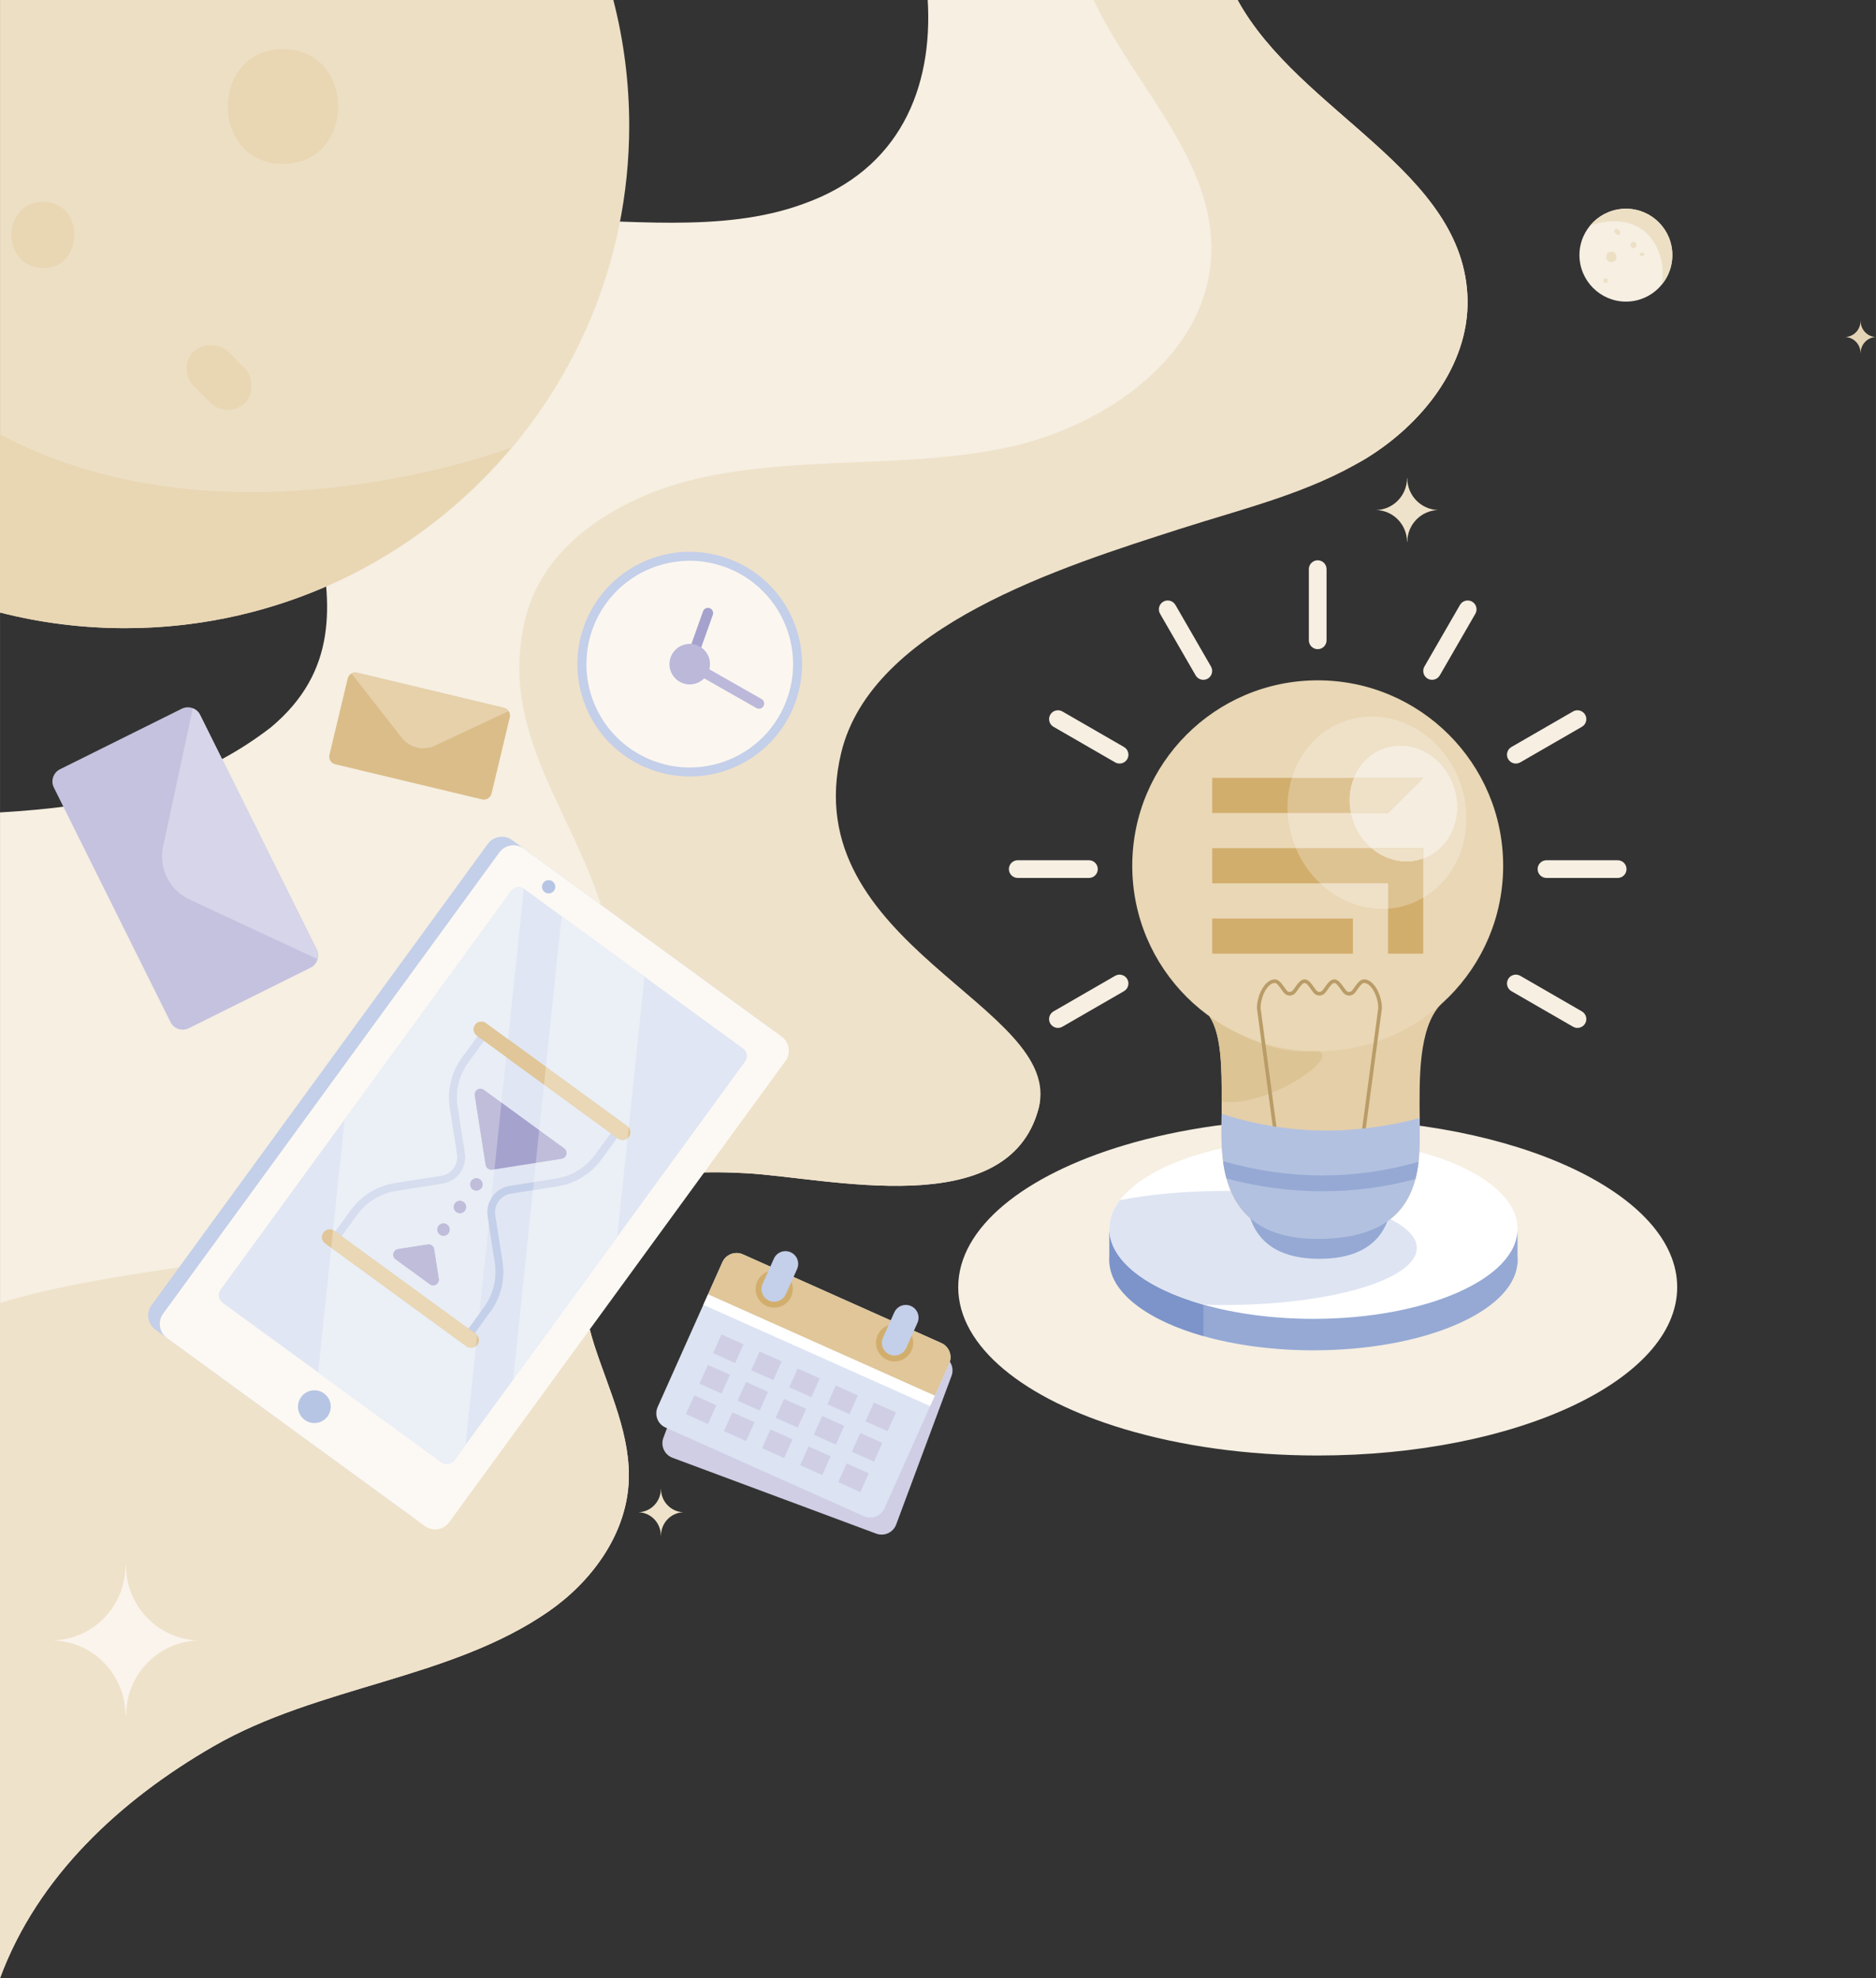 <?xml version="1.0" encoding="UTF-8"?>
<!DOCTYPE svg PUBLIC "-//W3C//DTD SVG 1.1//EN" "http://www.w3.org/Graphics/SVG/1.1/DTD/svg11.dtd">
<!-- Creator: CorelDRAW X7 -->
<svg xmlns="http://www.w3.org/2000/svg" xml:space="preserve" width="13.986in" height="14.748in" version="1.1" style="shape-rendering:geometricPrecision; text-rendering:geometricPrecision; image-rendering:optimizeQuality; fill-rule:evenodd; clip-rule:evenodd"
viewBox="0 0 139857 147481"
 xmlns:xlink="http://www.w3.org/1999/xlink">
 <rect x="0" y="0" width="139857" height="147481" fill="#333333" stroke="none"/>
 <defs>
  <style type="text/css">
   <![CDATA[
    .fil38 {fill:#C0BDDB}
    .fil27 {fill:#D2AE6D}
    .fil39 {fill:#D6DDEE}
    .fil31 {fill:#DEC392}
    .fil23 {fill:#DEE4F2}
    .fil26 {fill:#E9D7B5}
    .fil37 {fill:#E9D7B6}
    .fil41 {fill:#E9EDF5}
    .fil40 {fill:#EBEFF6}
    .fil30 {fill:#EFE1C8}
    .fil32 {fill:#F5EDDF}
    .fil19 {fill:#F6EFE2}
    .fil21 {fill:#7C94CA;fill-rule:nonzero}
    .fil20 {fill:#95A9D4;fill-rule:nonzero}
    .fil6 {fill:#A5A2CE;fill-rule:nonzero}
    .fil29 {fill:#B3C1E0;fill-rule:nonzero}
    .fil35 {fill:#B7C5E4;fill-rule:nonzero}
    .fil28 {fill:#B99C67;fill-rule:nonzero}
    .fil7 {fill:#BBB8DA;fill-rule:nonzero}
    .fil36 {fill:#C0BDDB;fill-rule:nonzero}
    .fil13 {fill:#C4C2DF;fill-rule:nonzero}
    .fil4 {fill:#C4CFE9;fill-rule:nonzero}
    .fil8 {fill:#CFCEE5;fill-rule:nonzero}
    .fil12 {fill:#D2AE6D;fill-rule:nonzero}
    .fil14 {fill:#D7D5E9;fill-rule:nonzero}
    .fil15 {fill:#DBBD89;fill-rule:nonzero}
    .fil25 {fill:#DCC495;fill-rule:nonzero}
    .fil9 {fill:#DCE3F2;fill-rule:nonzero}
    .fil10 {fill:#E0C698;fill-rule:nonzero}
    .fil34 {fill:#E0E6F3;fill-rule:nonzero}
    .fil24 {fill:#E5CFA8;fill-rule:nonzero}
    .fil18 {fill:#E5D5B7;fill-rule:nonzero}
    .fil16 {fill:#E6D1AB;fill-rule:nonzero}
    .fil3 {fill:#E9D6B3;fill-rule:nonzero}
    .fil2 {fill:#EDDFC4;fill-rule:nonzero}
    .fil1 {fill:#EFE2CA;fill-rule:nonzero}
    .fil0 {fill:#F6EFE2;fill-rule:nonzero}
    .fil17 {fill:#FAF4EC;fill-rule:nonzero}
    .fil5 {fill:#FBF7F0;fill-rule:nonzero}
    .fil33 {fill:#FCF9F4;fill-rule:nonzero}
    .fil11 {fill:white;fill-rule:nonzero}
    .fil22 {fill:white;fill-rule:nonzero}
   ]]>
  </style>
 </defs>
 <g id="Layer_x0020_1">
  <g id="_2556751520880">
   <path class="fil0" d="M0 147481c2803,-7601 8993,-13295 15900,-17280 7842,-4530 17657,-4983 24973,-10044 3186,-2202 5723,-5631 5985,-9492 235,-3575 -1446,-6953 -2549,-10366 -1095,-3410 -1490,-7542 882,-10225 2446,-2774 6682,-2798 10379,-2608 6074,314 19578,3758 21857,-4825 1567,-5899 -15754,-8069 -18822,-13352 -3258,-5625 -882,-25309 3318,-30272 4200,-4963 16996,-655 23184,-2642 4688,-1506 12481,389 16683,-2167 4207,-2557 7713,-6942 7618,-11862 -186,-9627 -12527,-13913 -17145,-22346l-23101 0c391,6523 -2045,12645 -9279,15203 -12148,4463 -29013,-4415 -36140,8958 -5378,9880 6499,21693 -3564,30078 -6164,4748 -13092,5912 -20179,6331l0 86911z"/>
   <path class="fil1" d="M0 147481c2803,-7601 8993,-13295 15900,-17280 7842,-4530 17657,-4983 24973,-10044 3186,-2202 5723,-5631 5985,-9492 235,-3575 -1446,-6953 -2549,-10366 -1095,-3410 -1490,-7542 882,-10225 2446,-2774 6682,-2798 10379,-2608 6074,314 19578,3758 21857,-4825 2028,-7631 -18158,-12163 -14717,-26508 2270,-9463 16493,-13885 25307,-16716 4688,-1505 9571,-2653 13773,-5209 4207,-2557 7713,-6942 7618,-11862 -186,-9627 -12527,-13913 -17145,-22346l-10722 0c132,292 263,567 394,823 3078,6006 8599,11359 8367,18108 -257,7565 -7896,12900 -15306,14450 -7411,1550 -15170,617 -22573,2202 -5828,1250 -11863,4745 -13259,10539 -2391,9905 5608,16040 6703,26168 1051,9725 -8529,17595 -18055,19815 -8412,1959 -19603,2534 -27812,5036l0 50340z"/>
   <g>
    <path class="fil0" d="M117750 19019c0,1911 1557,3468 3468,3468 1911,0 3458,-1557 3458,-3468 0,-1911 -1547,-3458 -3458,-3458 -1911,0 -3468,1547 -3468,3458z"/>
    <g>
     <path class="fil2" d="M123888 21213c495,-596 788,-1354 788,-2194 0,-1911 -1547,-3458 -3458,-3458 -1072,0 -2022,486 -2659,1244 0,0 2609,-1001 4216,607 1608,1607 1113,3801 1113,3801z"/>
     <path class="fil2" d="M120627 17109c41,41 81,81 122,122 60,60 60,171 0,232 -71,61 -172,61 -243,0 -40,-40 -71,-81 -111,-111 -61,-71 -61,-182 0,-243 61,-60 172,-60 232,0z"/>
     <path class="fil2" d="M119707 21093c-222,0 -222,-344 0,-344 213,0 213,344 0,344z"/>
     <path class="fil2" d="M121780 18494c-283,0 -283,-455 0,-455 293,0 293,455 0,455z"/>
    </g>
    <g>
     <path class="fil2" d="M122478 19071l-122 0c-141,0 -141,-223 0,-223l122 0c141,0 141,223 0,223z"/>
     <path class="fil2" d="M120132 19545c-505,0 -505,-789 0,-789 506,0 506,789 0,789z"/>
    </g>
   </g>
   <g>
    <path class="fil2" d="M46907 9362c0,-3230 -411,-6368 -1183,-9362l-45724 0 0 45666c2981,762 6106,1168 9326,1168 20708,0 37581,-16764 37581,-37472z"/>
    <g>
     <path class="fil3" d="M0 45666c2981,762 6106,1168 9326,1168 11614,0 21913,-5259 28816,-13477 0,0 -21155,8114 -38142,-975l0 13284z"/>
     <path class="fil3" d="M15728 30060c-438,-438 -877,-876 -1315,-1314 -657,-658 -657,-1863 0,-2520 767,-658 1863,-658 2630,0 438,438 767,876 1205,1205 657,767 657,1972 0,2629 -657,658 -1863,658 -2520,0z"/>
     <path class="fil3" d="M3237 15050c3068,0 3068,4930 0,4930 -3177,0 -3177,-4930 0,-4930z"/>
    </g>
    <path class="fil3" d="M21095 3668c5478,0 5478,8546 0,8546 -5478,0 -5478,-8546 0,-8546z"/>
   </g>
   <g>
    <path class="fil4" d="M43521 52301c1539,4363 6323,6651 10685,5112 4362,-1539 6651,-6323 5112,-10685 -1539,-4362 -6323,-6651 -10685,-5112 -4362,1539 -6651,6323 -5112,10685z"/>
    <path class="fil5" d="M44155 52076c849,2404 2762,4120 5025,4809 673,207 1381,320 2095,334 320,6 644,-9 966,-43 196,-21 388,-50 583,-86 388,-69 773,-173 1158,-309 750,-265 1434,-638 2043,-1087 2636,-1964 3808,-5483 2657,-8743 -400,-1136 -1040,-2115 -1840,-2906 -980,-974 -2205,-1664 -3536,-1998 -311,-81 -630,-139 -951,-181 -694,-85 -1407,-76 -2118,36 -464,72 -925,187 -1381,347 -3083,1088 -5044,3943 -5133,7025 -35,927 105,1875 432,2802z"/>
    <path class="fil6" d="M51549 49881c106,-37 196,-121 236,-236l1358 -3808c71,-202 -34,-424 -236,-496 -201,-71 -425,33 -496,235l-1357 3809c-72,201 33,423 235,496 87,31 178,29 260,0z"/>
    <path class="fil7" d="M49994 50018c277,787 1141,1200 1928,922 787,-277 1200,-1141 923,-1928 -278,-787 -1141,-1200 -1928,-922 -788,277 -1201,1140 -923,1928z"/>
    <path class="fil7" d="M56711 52819c86,-30 161,-90 208,-174 107,-187 42,-424 -145,-530l-5163 -2937c-186,-107 -423,-42 -529,145 -106,186 -41,423 145,529l5163 2938c102,58 219,65 321,29z"/>
   </g>
   <g>
    <path class="fil8" d="M53582 96114l-4126 11080c-224,601 81,1268 681,1491l15184 5655c600,223 1267,-82 1490,-682l4127 -11081c224,-600 -81,-1267 -682,-1491l-15183 -5654c-601,-224 -1267,81 -1491,682z"/>
    <path class="fil9" d="M53852 94105l-4824 10795c-261,585 0,1270 586,1531l14791 6610c586,262 1271,0 1532,-585l4824 -10795c261,-585 0,-1270 -585,-1531l-14793 -6611c-585,-261 -1270,1 -1531,586z"/>
    <path class="fil10" d="M53852 94105l-1070 2395 16909 7556 1070 -2395c261,-585 0,-1270 -585,-1531l-14793 -6611c-585,-261 -1270,1 -1531,586z"/>
    <polygon class="fil11" points="52434,97279 69343,104834 69691,104056 52782,96500 "/>
    <path class="fil12" d="M65427 99548c-313,699 1,1519 700,1832 699,312 1519,-2 1832,-701 312,-699 -1,-1519 -700,-1831 -700,-312 -1520,0 -1832,700z"/>
    <path class="fil12" d="M56453 95538c-313,700 1,1519 700,1832 699,312 1519,-2 1831,-700 314,-700 0,-1520 -699,-1832 -700,-313 -1520,1 -1832,700z"/>
    <path class="fil4" d="M66450 101030c442,118 916,-99 1108,-530l839 -1875c213,-478 -1,-1039 -480,-1253 -486,-215 -1038,2 -1251,480l-838 1875c-215,478 0,1038 478,1252 48,22 96,38 144,51z"/>
    <path class="fil4" d="M57476 97020c442,118 916,-99 1108,-530l838 -1875c214,-478 0,-1039 -479,-1253 -484,-213 -1038,2 -1252,479l-838 1876c-214,478 1,1039 479,1253 48,21 96,37 144,50z"/>
    <polygon class="fil8" points="64524,105965 66168,106700 66793,105303 65147,104568 "/>
    <polygon class="fil8" points="53162,100888 54807,101623 55431,100226 53786,99491 "/>
    <polygon class="fil8" points="56002,102157 57648,102892 58272,101496 56627,100760 "/>
    <polygon class="fil8" points="58843,103427 60488,104162 61112,102765 59467,102030 "/>
    <polygon class="fil8" points="61683,104696 63328,105431 63952,104034 62307,103299 "/>
    <polygon class="fil8" points="63509,108235 65154,108970 65778,107574 64133,106838 "/>
    <polygon class="fil8" points="52148,103158 53793,103893 54417,102496 52772,101761 "/>
    <polygon class="fil8" points="54988,104427 56633,105162 57257,103766 55612,103031 "/>
    <polygon class="fil8" points="57828,105697 59473,106432 60098,105035 58452,104300 "/>
    <polygon class="fil8" points="60669,106966 62314,107701 62938,106304 61293,105569 "/>
    <polygon class="fil8" points="62494,110505 64139,111240 64764,109844 63119,109108 "/>
    <polygon class="fil8" points="51133,105428 52778,106163 53402,104766 51758,104031 "/>
    <polygon class="fil8" points="53973,106697 55619,107433 56243,106036 54598,105301 "/>
    <polygon class="fil8" points="56814,107967 58459,108702 59083,107305 57438,106570 "/>
    <polygon class="fil8" points="59654,109236 61299,109971 61923,108574 60279,107839 "/>
   </g>
   <g>
    <path class="fil13" d="M13550 52838l-9079 4514c-502,250 -708,861 -457,1364l8694 17487c250,502 861,707 1363,457l9079 -4513c266,-132 448,-369 525,-634 64,-237 50,-493 -68,-730l-8694 -17487c-118,-236 -314,-402 -541,-494 -258,-99 -556,-96 -822,36z"/>
    <path class="fil14" d="M14372 52802l-2214 10306c-343,1612 472,3251 1964,3949l9553 4456c64,-237 51,-493 -68,-730l-8694 -17487c-118,-236 -313,-402 -541,-494z"/>
   </g>
   <g>
    <path class="fil15" d="M25919 50590l-1360 5682c-76,315 118,632 433,707l10945 2620c315,75 632,-119 707,-434l1360 -5682c40,-167 3,-334 -86,-467 -81,-116 -199,-204 -347,-240l-10946 -2620c-148,-35 -294,-10 -418,57 -140,77 -248,211 -288,377z"/>
    <path class="fil16" d="M26207 50213l3738 4788c585,748 1611,994 2472,592l5501 -2577c-81,-116 -199,-204 -347,-240l-10946 -2620c-148,-35 -294,-10 -418,57z"/>
   </g>
   <path class="fil17" d="M14771 122301c-2973,97 -5355,2536 -5371,5557l-49 0c-24,-3021 -2407,-5460 -5371,-5557 2980,-97 5371,-2561 5371,-5598l40 0c0,3037 2391,5501 5380,5598z"/>
   <path class="fil1" d="M107201 38026c-1264,41 -2278,1079 -2285,2364l-20 0c-11,-1285 -1024,-2323 -2285,-2364 1267,-42 2285,-1090 2285,-2382l17 0c0,1292 1017,2340 2288,2382z"/>
   <path class="fil1" d="M50944 112745c-920,30 -1659,786 -1664,1722l-15 0c-7,-936 -745,-1692 -1664,-1722 924,-30 1664,-793 1664,-1734l13 0c0,941 741,1704 1666,1734z"/>
   <path class="fil18" d="M139857 25127c-632,21 -1139,540 -1142,1182l-11 0c-5,-642 -512,-1161 -1142,-1182 634,-20 1142,-544 1142,-1190l9 0c0,646 508,1170 1144,1190z"/>
   <g>
    <path class="fil19" d="M71436 95964c0,-4446 4936,-8352 12383,-10581 4163,-1247 9110,-1969 14417,-1969 14802,0 26801,5618 26801,12550 0,6932 -11999,12551 -26801,12551 -5307,0 -10254,-723 -14417,-1969 -7447,-2230 -12383,-6136 -12383,-10582z"/>
    <path class="fil20" d="M113135 93956c0,109 -6,218 -18,325 -383,3557 -7041,6391 -15197,6391 -3021,0 -5838,-389 -8206,-1060 -4103,-1163 -6861,-3173 -7003,-5469l0 -13c-3,-57 -6,-116 -6,-174 0,-57 3,-115 6,-173 38,-691 316,-1358 797,-1983 274,-357 616,-702 1020,-1029 2569,-2101 7605,-3528 13392,-3528 6696,0 12380,1908 14413,4557 522,679 802,1403 802,2156z"/>
    <polygon class="fil20" points="113135,91800 113135,94281 113117,94281 87236,94163 82711,94143 82711,91800 "/>
    <path class="fil21" d="M89714 97266l0 2346c-4103,-1163 -6861,-3172 -7003,-5469l0 -13c-3,-57 -6,-115 -6,-174 0,-57 3,-115 6,-173l0 -1983 797 0c274,-357 616,-702 1020,-1029l820 1029 1888 2363 2478 3103z"/>
    <path class="fil22" d="M113135 91614c0,3708 -6811,6713 -15215,6713 -3021,0 -5838,-389 -8206,-1061 -4215,-1191 -7009,-3279 -7009,-5652 0,-747 278,-1467 788,-2139 2023,-2658 7719,-4575 14427,-4575 8404,0 15215,3006 15215,6714z"/>
    <path class="fil23" d="M91280 97293c7920,0 14342,-1902 14342,-4250 0,-2347 -6422,-4250 -14342,-4250 -2870,0 -5545,249 -7787,682 -510,672 -788,1392 -788,2139 0,2373 2794,4461 7009,5652 513,18 1035,27 1566,27z"/>
    <path class="fil24" d="M107392 74905c-1664,1785 -1576,5587 -1552,8457 3,242 3,478 3,705 0,2918 224,8301 -7607,8301 -7829,0 -7162,-6663 -7162,-9330 0,-298 0,-605 3,-912 9,-2430 -6,-5032 -918,-6359l9466 -6611c0,0 9572,3817 7767,5749z"/>
    <path class="fil25" d="M91077 82126c9,-2430 -6,-5032 -918,-6359 0,0 3947,2888 7469,2592 3384,-283 -2911,4319 -6551,3767z"/>
    <path class="fil19" d="M98237 41772l0 0c-364,0 -661,297 -661,661l0 5306c0,363 297,660 661,660l0 0c363,0 660,-297 660,-660l0 -5306c0,-364 -297,-661 -660,-661z"/>
    <path class="fil19" d="M86725 44856l0 0c-315,182 -424,588 -242,903l2653 4595c182,315 588,424 903,242l0 0c315,-182 423,-588 242,-903l-2653 -4595c-182,-314 -588,-423 -903,-242z"/>
    <path class="fil19" d="M78298 53284l0 0c-182,314 -73,721 242,902l4595 2653c315,182 721,73 903,-242l0 0c181,-315 72,-721 -242,-903l-4595 -2652c-315,-182 -721,-73 -903,242z"/>
    <path class="fil19" d="M75213 64795l0 0c0,364 298,661 661,661l5306 0c364,0 661,-297 661,-661l0 0c0,-363 -297,-661 -661,-661l-5306 0c-363,0 -661,298 -661,661z"/>
    <path class="fil19" d="M78298 76307l0 0c182,314 588,423 903,241l4595 -2652c314,-182 423,-588 242,-903l0 0c-182,-315 -588,-424 -903,-242l-4595 2653c-315,182 -424,588 -242,903z"/>
    <path class="fil19" d="M118175 76307l0 0c182,-315 73,-722 -242,-903l-4595 -2653c-314,-182 -721,-73 -902,242l0 0c-182,315 -73,721 241,903l4595 2652c315,182 721,73 903,-241z"/>
    <path class="fil19" d="M121260 64795l0 0c0,-363 -298,-661 -661,-661l-5306 0c-363,0 -661,298 -661,661l0 0c0,364 298,661 661,661l5306 0c363,0 661,-297 661,-661z"/>
    <path class="fil19" d="M118175 53284l0 0c-182,-315 -588,-424 -903,-242l-4595 2652c-314,182 -423,588 -241,903l0 0c181,315 588,424 902,242l4595 -2653c315,-181 424,-588 242,-902z"/>
    <path class="fil19" d="M109748 44856l0 0c-315,-181 -721,-72 -903,242l-2653 4595c-181,315 -72,721 242,903l0 0c315,182 721,73 903,-242l2653 -4595c182,-315 73,-721 -242,-903z"/>
    <circle class="fil26" cx="98237" cy="64548" r="13826"/>
    <path class="fil27" d="M100859 68481l0 2622 -10488 0 0 -2622 10488 0zm-10488 -7866l0 -2623c5244,0 10488,0 15732,0l-2622 2623c-4370,0 -8740,0 -13110,0zm15732 2622c0,2622 0,5244 0,7866l-2622 0 0 -5244 0 0 -13110 0 0 -2622c5244,0 10488,0 15732,0z"/>
    <path class="fil28" d="M101685 73287c-148,0 -331,259 -489,483 -67,96 -131,186 -191,255l0 0c-19,22 -40,43 -61,61 -106,92 -236,138 -366,138 -130,0 -259,-46 -365,-138 -21,-18 -42,-39 -61,-61l0 0c-60,-68 -124,-158 -191,-254 -158,-224 -341,-484 -490,-484 -148,0 -331,259 -489,483 -67,96 -131,186 -191,255l0 0c-19,22 -40,43 -61,61 -106,92 -235,138 -365,138 -130,0 -259,-46 -366,-137 -21,-19 -42,-40 -61,-62 -62,-71 -125,-160 -191,-254 -157,-224 -340,-484 -489,-484 -149,0 -333,261 -491,486 -66,93 -127,181 -189,252 -19,22 -39,42 -61,61 -106,92 -236,138 -366,138 -130,0 -260,-46 -366,-138 -22,-19 -42,-39 -61,-61 -62,-71 -124,-159 -189,-253 -158,-224 -342,-485 -491,-485 -261,0 -507,223 -698,543 -226,378 -367,882 -368,1329l1661 12423 5451 0 1662 -12423c-2,-447 -143,-951 -369,-1329 -191,-320 -437,-543 -698,-543zm-710 328c195,-277 422,-599 710,-599 367,0 692,278 930,675 250,420 407,980 407,1473l-1 18 -1679 12553 -16 118 -118 0 -5687 0 -118 0 -16 -118 -1679 -12553 -1 -18c0,-493 157,-1053 407,-1473 238,-397 563,-675 930,-675 289,0 516,323 712,601 62,89 122,173 172,231 11,12 22,24 33,34 56,48 123,72 190,72 67,0 134,-24 190,-72 11,-10 23,-22 33,-34 50,-58 109,-141 172,-230 195,-278 423,-602 712,-602 288,0 515,322 710,600 63,89 123,174 174,232 10,13 22,24 34,34 56,48 123,72 189,72 66,0 133,-24 188,-72 12,-10 23,-21 34,-34l0 0c53,-61 112,-145 174,-233 195,-277 422,-599 710,-599 288,0 515,322 711,600 62,88 121,171 174,232l0 0c10,13 22,24 33,34 56,48 123,72 189,72 67,0 134,-24 189,-72 12,-10 24,-21 34,-34l0 0c53,-61 112,-145 174,-233z"/>
    <path class="fil20" d="M103831 88678c0,3019 -1479,5171 -5466,5171 -3988,0 -5466,-2152 -5466,-5171 0,-4239 10932,-4239 10932,0z"/>
    <path class="fil29" d="M105752 86619c-48,428 -122,861 -233,1289 -608,2316 -2339,4460 -7283,4460 -4455,0 -6157,-2154 -6799,-4504 -118,-428 -201,-865 -257,-1295 -177,-1357 -106,-2658 -106,-3531 4746,1546 9666,1655 14766,324 3,242 3,478 3,705 0,734 15,1629 -91,2552z"/>
    <path class="fil20" d="M105752 86619c-48,428 -122,861 -233,1289 -2287,605 -4599,908 -6924,908 -2377,0 -4766,-315 -7158,-952 -118,-428 -201,-865 -257,-1295 4899,1407 9790,1421 14572,50z"/>
    <path class="fil30" d="M103481 60615l2622 -2623 -5187 0c-322,794 -414,1707 -224,2623l2789 0z"/>
    <path class="fil30" d="M106103 63237l-3880 0c1067,915 2504,1268 3837,804 14,-5 28,-10 43,-15l0 -789z"/>
    <path class="fil31" d="M95998 60615l4694 0c-190,-916 -98,-1829 224,-2623l-4605 0c-254,827 -365,1715 -313,2623z"/>
    <path class="fil31" d="M102223 63237l-5613 0c432,1026 1058,1913 1810,2622l5061 0 0 1887c520,-38 1041,-143 1553,-321 378,-132 734,-297 1069,-493l0 -2906c-15,5 -29,10 -43,15 -1333,464 -2770,111 -3837,-804z"/>
    <path class="fil32" d="M106103 64026c2049,-742 3070,-3159 2282,-5423 -793,-2280 -3122,-3542 -5199,-2819 -1065,371 -1857,1191 -2270,2208l5187 0 -2622 2623 -2789 0c42,202 98,405 168,607 285,817 766,1504 1363,2015l3880 0 0 789z"/>
    <path class="fil30" d="M102223 63237c-597,-511 -1078,-1198 -1363,-2015 -70,-202 -126,-405 -168,-607l-4694 0c40,710 180,1431 428,2144 57,162 118,322 184,478l5613 0z"/>
    <path class="fil30" d="M103481 65859l-5061 0c1395,1315 3224,2021 5061,1887l0 -1887z"/>
    <path class="fil30" d="M106103 64026l0 2906c2713,-1586 3951,-5150 2781,-8510 -1314,-3774 -5168,-5863 -8608,-4666 -1961,683 -3364,2285 -3965,4236l4605 0c413,-1017 1205,-1837 2270,-2208 2077,-723 4406,539 5199,2819 788,2264 -233,4681 -2282,5423z"/>
   </g>
   <g>
    <path class="fil4" d="M57689 78470l-25068 34388c-422,579 -1234,707 -1814,285l-19229 -14018c-579,-423 -707,-1235 -284,-1815l25068 -34387c422,-580 1237,-710 1816,-288l19230 14018c579,422 703,1238 281,1817z"/>
    <path class="fil33" d="M58555 79101l-25069 34388c-422,579 -1234,707 -1814,284l-19229 -14017c-579,-423 -706,-1236 -284,-1815l25067 -34387c423,-580 1238,-710 1817,-288l19230 14018c579,422 704,1237 282,1817z"/>
    <path class="fil34" d="M55544 79146l-9525 13061 -2 5 -7769 10664 -2 4 -3535 4841 -832 1143c-225,314 -668,383 -980,153l-9185 -6697 -7115 -5187c-318,-227 -383,-669 -158,-983l9247 -12686 12417 -17031c218,-300 632,-380 946,-179 14,8 28,16 39,28l2776 2025 6182 4509 7338 5347c318,228 388,672 158,983z"/>
    <path class="fil35" d="M22716 105862l0 0c-545,-398 -665,-1162 -267,-1707 397,-545 1161,-665 1706,-268 546,397 665,1162 267,1707 -397,545 -1161,665 -1706,268z"/>
    <path class="fil35" d="M40608 66515l0 0c-221,-161 -270,-472 -109,-694 162,-222 473,-270 694,-109 222,162 270,472 109,694 -162,222 -472,270 -694,109z"/>
    <path class="fil4" d="M35049 99864l-473 -345 1502 -2060c705,-968 991,-2152 806,-3334l-538 -3433c-171,-1088 576,-2112 1664,-2283l3433 -538c1183,-185 2222,-820 2928,-1787l1501 -2060 473 345 -1502 2060c-797,1093 -1972,1811 -3309,2021l-3434 538c-768,121 -1296,844 -1176,1613l538 3434c210,1336 -113,2675 -911,3769l-1502 2060z"/>
    <path class="fil4" d="M25125 92629l-473 -345 1502 -2060c797,-1093 1973,-1811 3310,-2021l3433 -538c769,-120 1297,-844 1176,-1613l-538 -3433c-210,-1337 114,-2676 911,-3770l1502 -2060 473 345 -1502 2060c-705,968 -991,2152 -806,3334l538 3433c171,1089 -575,2112 -1663,2283l-3434 538c-1182,186 -2222,820 -2927,1787l-1502 2060z"/>
    <path class="fil10" d="M46240 84977c-61,-18 -119,-47 -173,-86l-10531 -7677c-261,-190 -318,-557 -128,-819 190,-261 555,-318 819,-128l10530 7677c261,191 319,557 129,819 -152,207 -414,286 -646,214z"/>
    <path class="fil10" d="M34944 100472c-61,-18 -119,-47 -173,-86l-10531 -7677c-261,-191 -318,-557 -128,-819 191,-261 556,-318 819,-128l10530 7677c261,191 319,557 129,819 -151,207 -414,286 -646,214z"/>
    <path class="fil6" d="M35386 81672l810 5172c38,239 262,402 501,365l5171 -811c386,-60 506,-557 190,-787l-5982 -4360c-315,-231 -751,35 -690,421z"/>
    <path class="fil36" d="M29673 93113l2205 -346c239,-37 464,126 501,365l346 2206c60,385 -376,651 -691,421l-2551 -1860c-315,-229 -195,-725 190,-786z"/>
    <path class="fil36" d="M33445 91951c-154,213 -452,259 -665,104 -212,-155 -258,-452 -104,-664 155,-213 453,-259 665,-105 212,155 259,453 104,665z"/>
    <path class="fil36" d="M34672 90268c-155,213 -453,259 -665,105 -212,-155 -259,-453 -104,-665 154,-213 453,-259 665,-105 212,155 259,453 104,665z"/>
    <path class="fil36" d="M35899 88586c-155,212 -453,258 -665,103 -213,-154 -259,-452 -105,-664 155,-213 453,-259 666,-104 212,155 258,452 104,665z"/>
    <path class="fil37" d="M40551 80870l4976 3627 473 345 67 49c54,39 112,68 173,86 187,58 394,18 547,-109l85 -813c-32,-41 -71,-79 -115,-111l-6065 -4421 -141 1347z"/>
    <path class="fil38" d="M40197 84255l-256 2445 1927 -302c386,-60 506,-557 190,-787l-1861 -1356z"/>
    <path class="fil39" d="M39729 88733l1805 -283c1337,-210 2512,-928 3309,-2021l1157 -1587 -473 -345 -1156 1587c-706,967 -1745,1602 -2928,1787l-1651 259 -63 603z"/>
    <path class="fil40" d="M40692 79523l6065 4421c44,32 83,70 115,111l1176 -11239 -6182 -4509 -1174 11216z"/>
    <path class="fil41" d="M40197 84255l1861 1356c316,230 196,727 -190,787l-1927 302 -149 1430 1651 -259c1183,-185 2222,-820 2928,-1787l1156 -1587 -4976 -3627 -354 3385z"/>
    <path class="fil40" d="M41534 88450l-1805 283 -1481 14143 7769 -10665 2 -4 768 -7339c-153,127 -360,167 -547,109 -61,-18 -119,-47 -173,-86l-67 -49 -1157 1587c-797,1093 -1972,1811 -3309,2021z"/>
    <path class="fil38" d="M36861 87183l521 -4980 -1306 -952c-315,-231 -751,35 -690,421l810 5172c38,239 262,402 501,365l164 -26z"/>
    <path class="fil37" d="M34921 99046l-9451 -6890 -473 -345 -66 -49c-34,-24 -69,-44 -105,-61l-43 403 -26 257 -71 673 10085 7352c54,39 112,68 173,86 183,57 385,19 536,-101l88 -832c-31,-37 -66,-70 -107,-100l-67 -48 -473 -345z"/>
    <path class="fil39" d="M29554 88782l3434 -538c1088,-171 1834,-1194 1663,-2283l-538 -3433c-185,-1182 101,-2366 806,-3334l1157 -1586 -473 -345 -1157 1586c-797,1094 -1121,2433 -911,3770l538 3433c121,769 -407,1493 -1176,1613l-3433 538c-1337,210 -2513,928 -3310,2021l-1157 1587 473 345 1157 -1587c705,-967 1745,-1601 2927,-1787z"/>
    <path class="fil40" d="M29464 88203l3433 -538c769,-120 1297,-844 1176,-1613l-538 -3433c-210,-1337 114,-2676 911,-3770l1157 -1586 -67 -49c-261,-190 -318,-557 -128,-819 190,-261 555,-318 819,-128l1651 1204 1174 -11217c-315,-202 -729,-121 -946,179l-12418 17031 -862 8237c36,17 71,37 105,61l66 49 1157 -1587c797,-1093 1973,-1811 3310,-2021z"/>
    <path class="fil40" d="M34771 100386l-10085 -7352 -972 9286 9185 6698c311,229 755,160 980,-154l832 -1143 769 -7350c-151,120 -353,158 -536,101 -61,-18 -119,-47 -173,-86z"/>
    <path class="fil41" d="M32725 95338c60,385 -376,651 -691,421l-2551 -1860c-315,-229 -195,-725 190,-786l2205 -346c239,-37 464,126 501,365l346 2206zm-7255 -3182l9451 6890 815 -1119 699 -6671 -89 -564c-79,-502 38,-991 293,-1388l222 -2121 -164 26c-239,37 -463,-126 -501,-365l-810 -5172c-61,-386 375,-652 690,-421l1306 952 354 -3385 -1660 -1210 -1157 1586c-705,968 -991,2152 -806,3334l538 3433c171,1089 -575,2112 -1663,2283l-3434 538c-1182,186 -2222,820 -2927,1787l-1157 1587zm7975 -205c-154,213 -452,259 -665,104 -212,-155 -258,-452 -104,-664 155,-213 453,-259 665,-105 212,155 259,453 104,665zm2454 -3365c-155,212 -453,258 -665,103 -213,-154 -259,-452 -105,-664 155,-213 453,-259 666,-104 212,155 258,452 104,665zm-1227 1682c-155,213 -453,259 -665,105 -212,-155 -259,-453 -104,-665 154,-213 453,-259 665,-105 212,155 259,453 104,665z"/>
   </g>
  </g>
 </g>
</svg>
